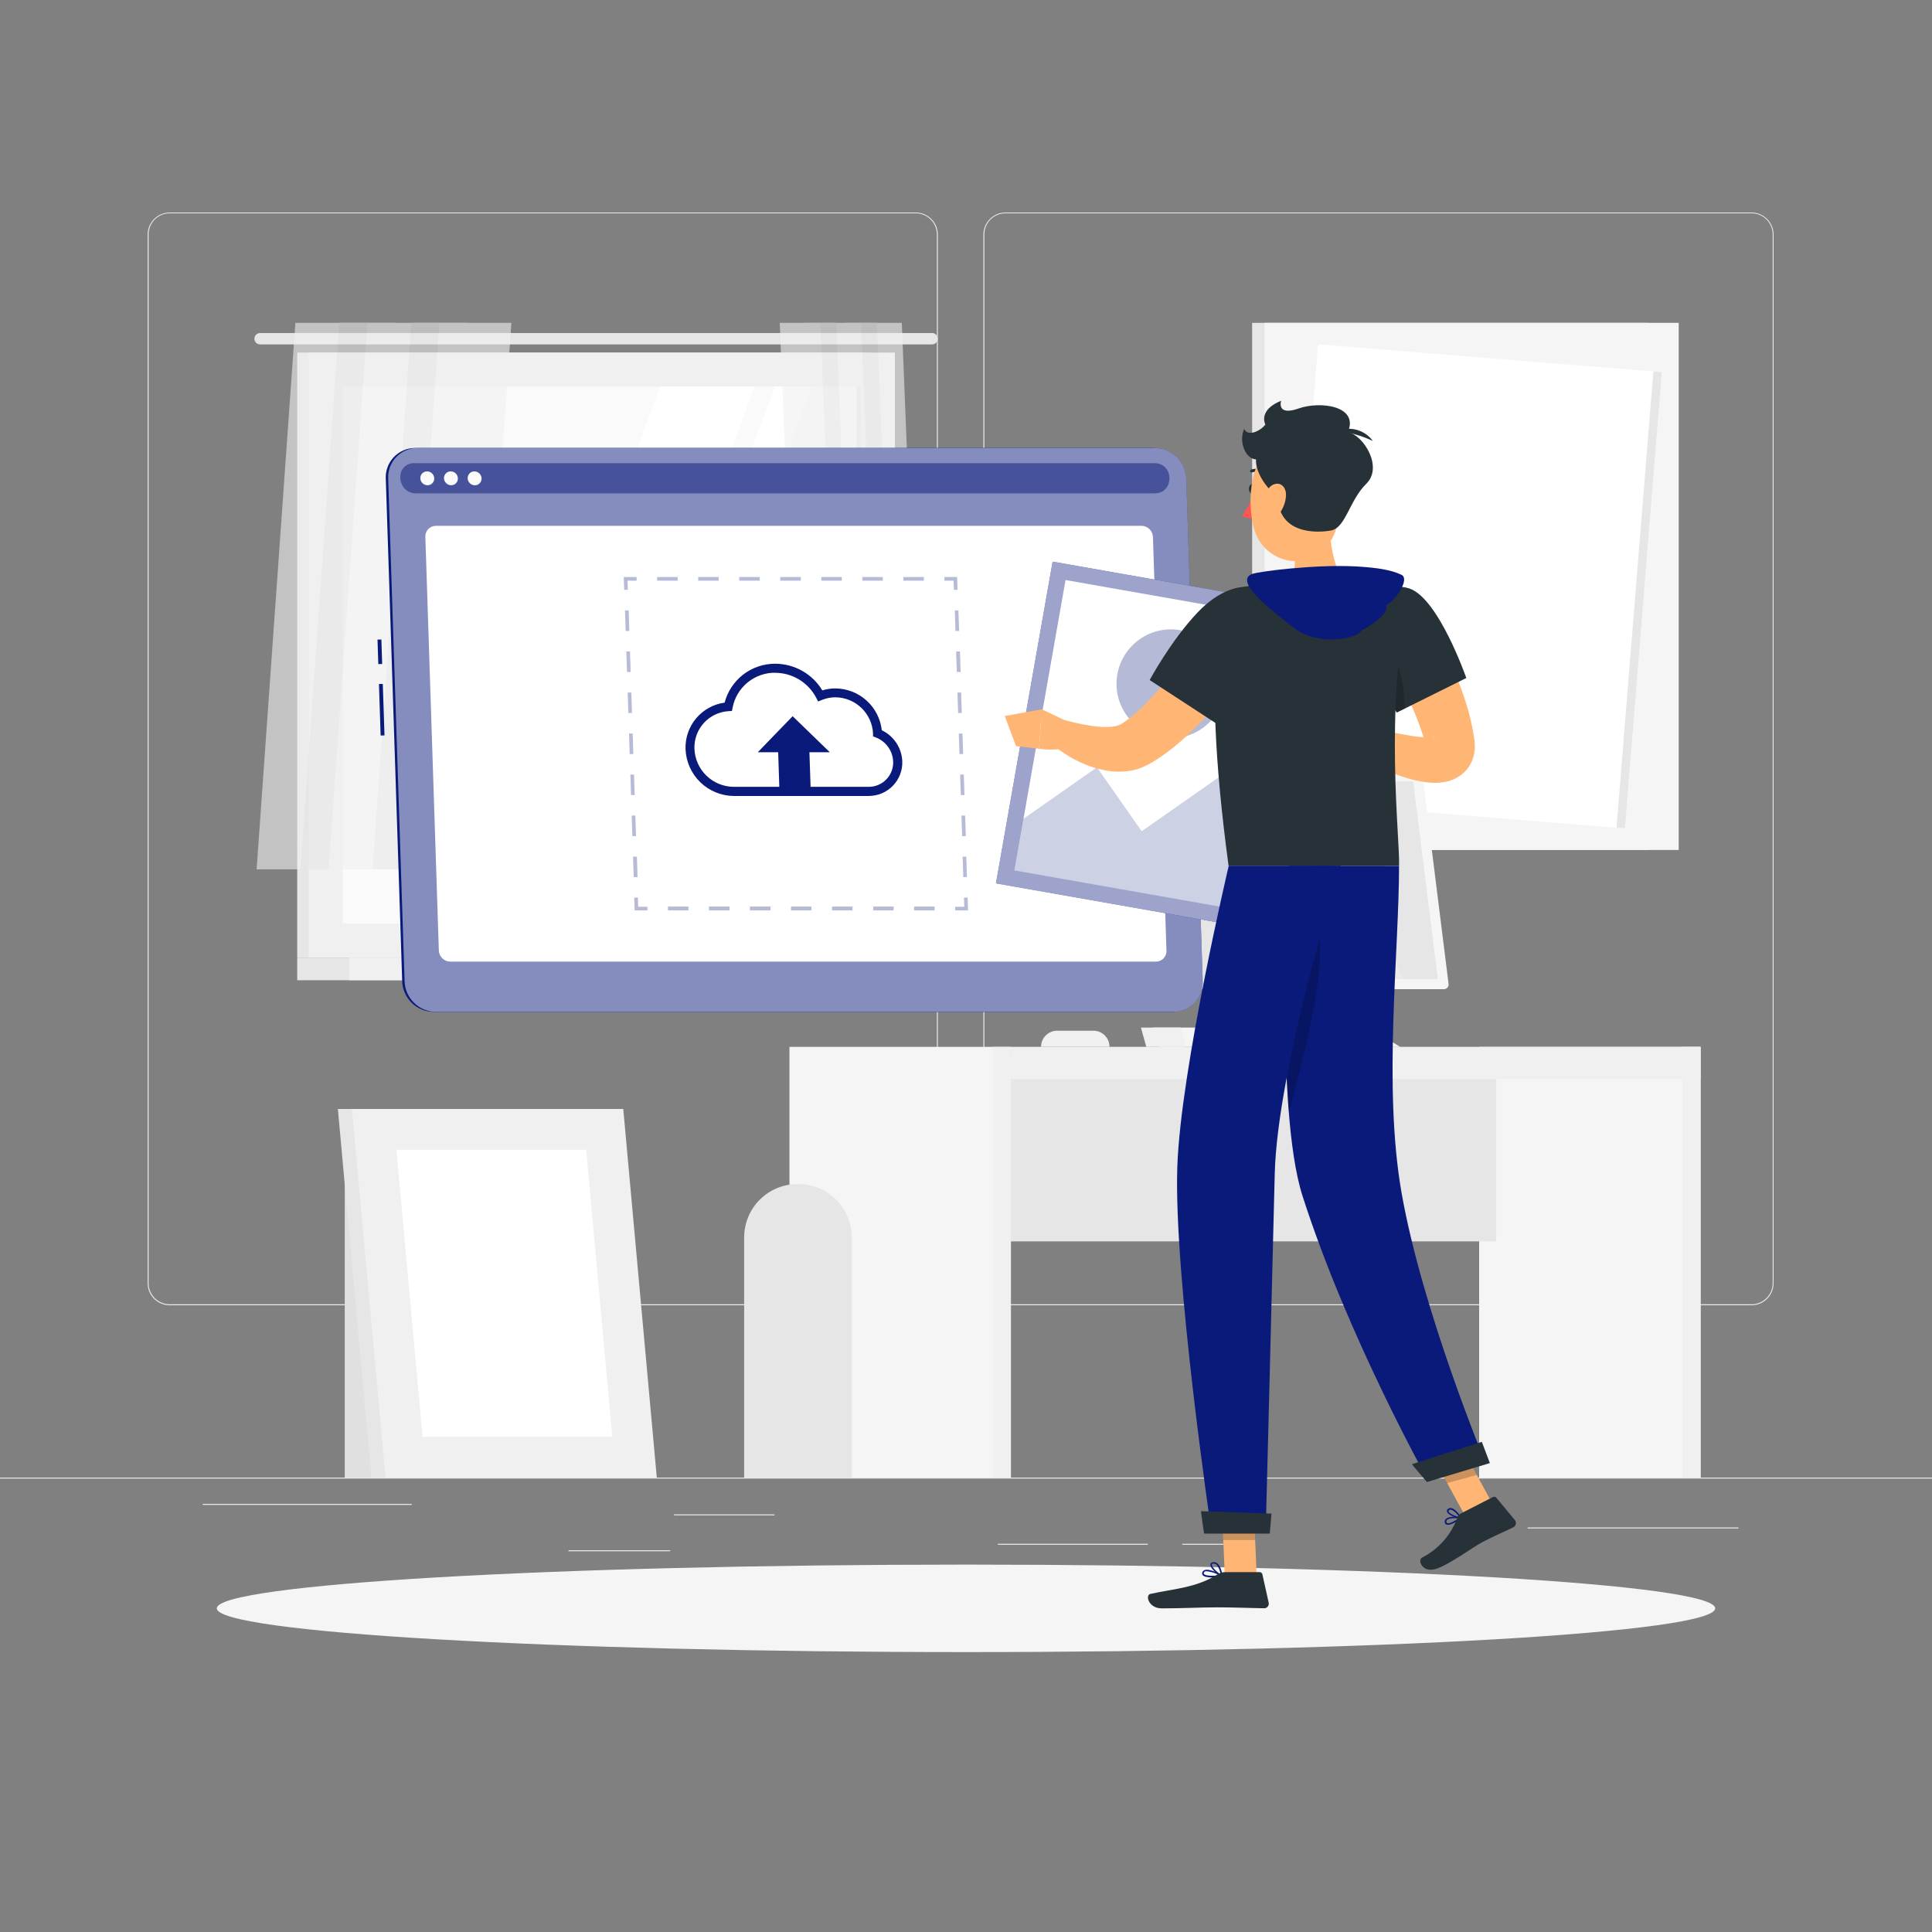 <svg width="168" height="168" viewBox="0 0 168 168" fill="none" xmlns="http://www.w3.org/2000/svg">
<rect x="0" y="0" width="168" height="168" fill="#808080" stroke="none"/>
<path d="M168 128.487H0V128.571H168V128.487Z" fill="#EBEBEB"/>
<path d="M79.632 113.501H14.754C14.246 113.5 13.758 113.298 13.399 112.938C13.04 112.578 12.839 112.091 12.839 111.583V20.382C12.843 19.877 13.047 19.394 13.405 19.038C13.764 18.682 14.248 18.481 14.754 18.48H79.632C80.141 18.48 80.629 18.683 80.989 19.042C81.349 19.402 81.551 19.89 81.551 20.399V111.583C81.551 112.092 81.349 112.58 80.989 112.939C80.629 113.299 80.141 113.501 79.632 113.501ZM14.754 18.548C14.268 18.549 13.802 18.742 13.459 19.086C13.115 19.43 12.923 19.896 12.923 20.382V111.583C12.923 112.069 13.115 112.535 13.459 112.879C13.802 113.223 14.268 113.416 14.754 113.417H79.632C80.118 113.416 80.585 113.223 80.928 112.879C81.272 112.535 81.466 112.069 81.467 111.583V20.382C81.466 19.896 81.272 19.43 80.928 19.086C80.585 18.742 80.118 18.549 79.632 18.548H14.754Z" fill="#EBEBEB"/>
<path d="M152.312 113.501H87.431C86.922 113.5 86.435 113.298 86.075 112.938C85.715 112.579 85.513 112.091 85.512 111.583V20.382C85.517 19.877 85.722 19.393 86.081 19.037C86.44 18.681 86.925 18.481 87.431 18.48H152.312C152.817 18.482 153.301 18.683 153.659 19.039C154.017 19.395 154.22 19.878 154.224 20.382V111.583C154.224 112.09 154.023 112.577 153.665 112.937C153.306 113.297 152.82 113.499 152.312 113.501ZM87.431 18.548C86.944 18.549 86.478 18.742 86.134 19.086C85.79 19.43 85.597 19.896 85.596 20.382V111.583C85.597 112.069 85.79 112.535 86.134 112.879C86.478 113.223 86.944 113.416 87.431 113.417H152.312C152.799 113.416 153.265 113.223 153.608 112.879C153.952 112.535 154.146 112.069 154.147 111.583V20.382C154.146 19.896 153.952 19.43 153.608 19.086C153.265 18.742 152.799 18.549 152.312 18.548H87.431Z" fill="#EBEBEB"/>
<path d="M67.348 131.686H58.612V131.77H67.348V131.686Z" fill="#EBEBEB"/>
<path d="M35.804 130.775H17.627V130.859H35.804V130.775Z" fill="#EBEBEB"/>
<path d="M58.276 134.807H49.432V134.891H58.276V134.807Z" fill="#EBEBEB"/>
<path d="M99.812 134.242H86.765V134.326H99.812V134.242Z" fill="#EBEBEB"/>
<path d="M106.394 134.242H102.802V134.326H106.394V134.242Z" fill="#EBEBEB"/>
<path d="M151.17 132.824H132.838V132.908H151.17V132.824Z" fill="#EBEBEB"/>
<path d="M75.701 30.66H25.845V83.271H75.701V30.66Z" fill="#E6E6E6"/>
<path d="M81.046 28.957H22.619C22.488 28.957 22.361 29.009 22.268 29.103C22.175 29.196 22.122 29.322 22.122 29.454C22.122 29.52 22.135 29.584 22.16 29.644C22.185 29.704 22.222 29.759 22.268 29.805C22.314 29.851 22.369 29.887 22.429 29.912C22.49 29.936 22.554 29.949 22.619 29.948H81.046C81.177 29.948 81.303 29.896 81.396 29.804C81.488 29.711 81.54 29.585 81.54 29.454C81.541 29.389 81.528 29.325 81.504 29.264C81.479 29.204 81.443 29.149 81.397 29.103C81.351 29.057 81.296 29.02 81.236 28.995C81.176 28.97 81.112 28.957 81.046 28.957Z" fill="#E6E6E6"/>
<path d="M77.821 30.66H26.836V83.271H77.821V30.66Z" fill="#F0F0F0"/>
<path d="M75.701 83.272H25.845V85.237H75.701V83.272Z" fill="#E6E6E6"/>
<path d="M81.342 83.272H30.358V85.237H81.342V83.272Z" fill="#F0F0F0"/>
<path d="M74.858 80.311V33.624H29.797V80.311H74.858Z" fill="#FAFAFA"/>
<path d="M40.024 80.311L57.409 33.62H65.614L48.233 80.311H40.024Z" fill="white"/>
<path d="M49.993 80.311L67.378 33.62H70.577L53.192 80.311H49.993Z" fill="white"/>
<path d="M74.858 80.307V33.62H74.481V80.307H74.858Z" fill="#E6E6E6"/>
<g opacity="0.6">
<path d="M28.573 75.594H22.314L25.687 28.073H31.947L28.573 75.594Z" fill="#F0F0F0"/>
<path d="M31.013 75.594H26.134L29.508 28.073H34.386L31.013 75.594Z" fill="#E6E6E6"/>
<path d="M34.833 75.594H28.573L31.947 28.073H38.207L34.833 75.594Z" fill="#F0F0F0"/>
<path d="M37.273 75.594H32.394L35.771 28.073H40.646L37.273 75.594Z" fill="#E6E6E6"/>
<path d="M41.093 75.594H34.833L38.207 28.073H44.47L41.093 75.594Z" fill="#F0F0F0"/>
</g>
<g opacity="0.6">
<path d="M76.786 75.594H80.324L78.419 28.073H74.881L76.786 75.594Z" fill="#F0F0F0"/>
<path d="M75.409 75.594H78.164L76.259 28.073H73.5L75.409 75.594Z" fill="#E6E6E6"/>
<path d="M73.248 75.594H76.786L74.881 28.073H71.343L73.248 75.594Z" fill="#F0F0F0"/>
<path d="M71.87 75.594H74.626L72.721 28.073H69.962L71.87 75.594Z" fill="#E6E6E6"/>
<path d="M69.71 75.594H73.248L71.343 28.073H67.805L69.71 75.594Z" fill="#F0F0F0"/>
</g>
<path d="M143.358 28.073H108.881V73.91H143.358V28.073Z" fill="#E6E6E6"/>
<path d="M145.975 28.073H109.956V73.91H145.975V28.073Z" fill="#F5F5F5"/>
<path d="M114.623 29.945L111.417 69.618L141.304 72.033L144.51 32.36L114.623 29.945Z" fill="white"/>
<path d="M143.771 32.299L140.565 71.973L141.302 72.032L144.508 32.359L143.771 32.299Z" fill="#E6E6E6"/>
<path d="M147.877 91.033H128.621V128.487H147.877V91.033Z" fill="#F5F5F5"/>
<path d="M147.877 91.033H146.288V128.487H147.877V91.033Z" fill="#F0F0F0"/>
<path d="M85.767 107.947H130.106V92.098H85.767V107.947Z" fill="#E6E6E6"/>
<path d="M87.901 93.839L147.874 93.839V91.03L87.901 91.03V93.839Z" fill="#F0F0F0"/>
<path d="M87.904 91.033H68.648V128.487H87.904V91.033Z" fill="#F5F5F5"/>
<path d="M69.343 102.964H69.431C70.66 102.964 71.838 103.452 72.707 104.321C73.576 105.19 74.064 106.368 74.064 107.597V128.486H64.71V107.597C64.71 106.368 65.198 105.19 66.067 104.321C66.936 103.452 68.115 102.964 69.343 102.964Z" fill="#E6E6E6"/>
<path d="M87.904 91.033H86.315V128.487H87.904V91.033Z" fill="#F0F0F0"/>
<path d="M109.576 91.033H105.423L106.431 82.945H110.588L109.576 91.033Z" fill="#F0F0F0"/>
<path d="M110.497 91.033H106.341L107.352 82.945H111.505L110.497 91.033Z" fill="#F5F5F5"/>
<path d="M111.001 86.987H106.848L107.352 82.945H111.505L111.001 86.987Z" fill="#F0F0F0"/>
<path d="M95.736 86.016H125.123C125.181 86.016 125.238 86.004 125.29 85.98C125.343 85.956 125.389 85.922 125.428 85.879C125.466 85.835 125.494 85.785 125.511 85.73C125.528 85.674 125.533 85.616 125.526 85.559L123.262 67.442C123.249 67.344 123.202 67.253 123.127 67.188C123.053 67.122 122.957 67.086 122.858 67.086H93.472C93.415 67.087 93.359 67.1 93.308 67.124C93.257 67.147 93.211 67.181 93.173 67.224C93.136 67.266 93.107 67.316 93.09 67.369C93.073 67.423 93.066 67.48 93.072 67.536L95.33 85.68C95.347 85.775 95.398 85.861 95.472 85.922C95.546 85.984 95.64 86.017 95.736 86.016Z" fill="#F0F0F0"/>
<path d="M96.173 86.016H125.56C125.617 86.016 125.674 86.004 125.727 85.98C125.779 85.956 125.826 85.922 125.864 85.879C125.903 85.835 125.931 85.785 125.948 85.73C125.965 85.674 125.97 85.616 125.963 85.559L123.698 67.442C123.686 67.344 123.638 67.253 123.564 67.188C123.49 67.122 123.394 67.086 123.295 67.086H93.909C93.851 67.086 93.794 67.098 93.741 67.122C93.689 67.146 93.641 67.18 93.603 67.223C93.565 67.266 93.536 67.317 93.518 67.372C93.501 67.427 93.496 67.486 93.502 67.543L95.76 85.68C95.778 85.776 95.829 85.863 95.905 85.924C95.98 85.986 96.076 86.019 96.173 86.016Z" fill="#F5F5F5"/>
<path d="M125.015 85.008L122.895 68.051C122.891 68.023 122.877 67.998 122.856 67.98C122.835 67.963 122.809 67.953 122.781 67.953H94.557C94.541 67.953 94.525 67.956 94.51 67.963C94.495 67.969 94.482 67.979 94.471 67.991C94.46 68.003 94.452 68.017 94.447 68.033C94.442 68.048 94.441 68.065 94.443 68.081L96.563 85.039C96.567 85.066 96.581 85.091 96.602 85.109C96.623 85.127 96.65 85.136 96.677 85.136H124.901C124.917 85.136 124.933 85.133 124.948 85.126C124.963 85.12 124.976 85.11 124.987 85.098C124.998 85.086 125.006 85.072 125.011 85.056C125.016 85.041 125.017 85.025 125.015 85.008Z" fill="#E6E6E6"/>
<path d="M122.005 85.149L114.546 67.963H108.004L115.463 85.149H122.005Z" fill="#EBEBEB"/>
<path d="M114.203 85.149L106.744 67.963H104.388L111.848 85.149H114.203Z" fill="#EBEBEB"/>
<path d="M114.267 91.033H107.5V90.949C107.5 90.771 107.571 90.6 107.697 90.474C107.823 90.348 107.994 90.277 108.172 90.277H113.595C113.773 90.277 113.944 90.348 114.07 90.474C114.196 90.6 114.267 90.771 114.267 90.949V91.033Z" fill="#F5F5F5"/>
<path d="M108.293 91.033H103.703V90.949C103.703 90.771 103.774 90.6 103.9 90.474C104.026 90.348 104.197 90.277 104.375 90.277H107.617C107.796 90.277 107.967 90.348 108.093 90.474C108.219 90.6 108.289 90.771 108.289 90.949V91.033H108.293Z" fill="#F0F0F0"/>
<path d="M121.753 91.032H100.833L100.269 89.353H119.031L121.753 91.032Z" fill="#F5F5F5"/>
<path d="M103.135 91.032H99.678L99.211 89.353H102.668L103.135 91.032Z" fill="#F0F0F0"/>
<path d="M96.479 91.029H90.525C90.525 90.657 90.673 90.3 90.936 90.036C91.2 89.773 91.557 89.625 91.93 89.625H95.075C95.447 89.625 95.804 89.773 96.068 90.036C96.331 90.3 96.479 90.657 96.479 91.029Z" fill="#F0F0F0"/>
<path d="M29.978 128.487H35.814V101.362H29.978L29.978 128.487Z" fill="#E0E0E0"/>
<path d="M55.89 128.487H32.296L29.38 96.433H52.974L55.89 128.487Z" fill="#E6E6E6"/>
<path d="M57.113 128.487H33.519L30.599 96.433H54.197L57.113 128.487Z" fill="#F0F0F0"/>
<path d="M36.745 124.939L34.47 99.981H50.971L53.242 124.939H36.745Z" fill="white"/>
<path d="M84 143.66C119.98 143.66 149.147 141.957 149.147 139.856C149.147 137.756 119.98 136.053 84 136.053C48.02 136.053 18.853 137.756 18.853 139.856C18.853 141.957 48.02 143.66 84 143.66Z" fill="#F5F5F5"/>
<path d="M33.288 59.471L32.953 59.481L33.099 63.958L33.435 63.947L33.288 59.471Z" fill="#091A7A"/>
<path d="M33.163 55.607L32.827 55.618L32.896 57.747L33.232 57.736L33.163 55.607Z" fill="#091A7A"/>
<path d="M37.699 87.989H101.828C102.171 87.99 102.51 87.922 102.826 87.789C103.142 87.656 103.428 87.46 103.666 87.214C103.904 86.968 104.09 86.675 104.213 86.355C104.335 86.035 104.391 85.694 104.378 85.351L102.95 41.594C102.922 40.889 102.623 40.222 102.117 39.731C101.61 39.24 100.934 38.962 100.229 38.956H36.1C35.757 38.955 35.417 39.022 35.101 39.155C34.785 39.288 34.499 39.484 34.261 39.73C34.022 39.977 33.836 40.269 33.713 40.589C33.59 40.909 33.533 41.251 33.546 41.594L34.974 85.344C35.002 86.051 35.3 86.719 35.807 87.212C36.315 87.704 36.992 87.982 37.699 87.989Z" fill="#091A7A"/>
<path d="M37.904 87.989H102.033C102.376 87.99 102.716 87.922 103.032 87.789C103.348 87.656 103.634 87.461 103.872 87.214C104.111 86.968 104.297 86.676 104.42 86.356C104.543 86.035 104.6 85.694 104.587 85.351L103.152 41.594C103.123 40.889 102.824 40.221 102.317 39.73C101.809 39.24 101.133 38.962 100.427 38.956H36.305C35.962 38.955 35.623 39.022 35.307 39.155C34.991 39.288 34.705 39.484 34.467 39.73C34.228 39.977 34.043 40.269 33.92 40.589C33.798 40.91 33.742 41.251 33.755 41.594L35.183 85.344C35.209 86.05 35.507 86.719 36.014 87.211C36.521 87.704 37.198 87.982 37.904 87.989Z" fill="#091A7A"/>
<path opacity="0.5" d="M37.904 87.989H102.033C102.376 87.99 102.716 87.922 103.032 87.789C103.348 87.656 103.634 87.461 103.872 87.214C104.111 86.968 104.297 86.676 104.42 86.356C104.543 86.035 104.6 85.694 104.587 85.351L103.152 41.594C103.123 40.889 102.824 40.221 102.317 39.73C101.809 39.24 101.133 38.962 100.427 38.956H36.305C35.962 38.955 35.623 39.022 35.307 39.155C34.991 39.288 34.705 39.484 34.467 39.73C34.228 39.977 34.043 40.269 33.92 40.589C33.798 40.91 33.742 41.251 33.755 41.594L35.183 85.344C35.209 86.05 35.507 86.719 36.014 87.211C36.521 87.704 37.198 87.982 37.904 87.989Z" fill="white"/>
<path opacity="0.5" d="M100.272 40.273H36.14H35.925C34.282 40.408 34.517 42.901 36.174 42.901H100.414C102.067 42.901 102.141 40.408 100.487 40.273C100.417 40.277 100.343 40.273 100.272 40.273Z" fill="#091A7A"/>
<path d="M37.76 41.594C37.762 41.672 37.749 41.75 37.721 41.824C37.693 41.897 37.65 41.963 37.595 42.019C37.541 42.076 37.475 42.12 37.403 42.15C37.331 42.181 37.253 42.196 37.175 42.196C37.013 42.195 36.858 42.132 36.742 42.02C36.626 41.908 36.557 41.755 36.55 41.594C36.547 41.516 36.559 41.437 36.587 41.364C36.615 41.29 36.658 41.223 36.713 41.166C36.767 41.11 36.833 41.065 36.906 41.035C36.978 41.004 37.056 40.989 37.135 40.989C37.297 40.989 37.453 41.052 37.569 41.165C37.686 41.278 37.754 41.432 37.76 41.594Z" fill="#FAFAFA"/>
<path d="M39.816 41.594C39.819 41.672 39.806 41.751 39.778 41.824C39.75 41.897 39.708 41.964 39.653 42.02C39.598 42.077 39.533 42.121 39.46 42.151C39.388 42.181 39.31 42.197 39.231 42.196C39.07 42.194 38.916 42.131 38.799 42.019C38.683 41.907 38.614 41.755 38.606 41.594C38.603 41.516 38.616 41.437 38.644 41.364C38.672 41.29 38.715 41.223 38.769 41.166C38.824 41.11 38.889 41.065 38.962 41.035C39.035 41.004 39.112 40.989 39.191 40.989C39.353 40.989 39.509 41.052 39.626 41.165C39.743 41.278 39.811 41.432 39.816 41.594Z" fill="#FAFAFA"/>
<path d="M41.709 42.026C41.939 41.792 41.93 41.409 41.688 41.171C41.445 40.933 41.062 40.929 40.832 41.164C40.602 41.398 40.611 41.781 40.854 42.019C41.096 42.257 41.479 42.26 41.709 42.026Z" fill="#FAFAFA"/>
<path d="M39.147 83.62H100.508C100.632 83.621 100.755 83.597 100.869 83.549C100.984 83.501 101.088 83.43 101.174 83.341C101.26 83.252 101.328 83.146 101.372 83.03C101.416 82.914 101.437 82.79 101.432 82.666L100.256 46.677C100.242 46.422 100.133 46.183 99.949 46.005C99.766 45.828 99.523 45.727 99.268 45.723H37.911C37.787 45.722 37.663 45.746 37.549 45.794C37.434 45.842 37.331 45.913 37.244 46.002C37.158 46.091 37.091 46.197 37.046 46.313C37.002 46.429 36.982 46.553 36.987 46.677L38.16 82.656C38.17 82.912 38.279 83.154 38.462 83.334C38.646 83.513 38.891 83.615 39.147 83.62Z" fill="white"/>
<g opacity="0.3">
<path d="M84.178 79.168H83.056V78.849H83.849L83.822 78.056L84.141 78.046L84.178 79.168Z" fill="#091A7A"/>
<path d="M81.272 79.168H79.487V78.832H81.272V79.168ZM77.703 79.168H75.936V78.832H77.72L77.703 79.168ZM74.135 79.168H72.351V78.832H74.135V79.168ZM70.567 79.168H68.782V78.832H70.56L70.567 79.168ZM67.002 79.168H65.214V78.832H67.002V79.168ZM63.433 79.168H61.649V78.832H63.433V79.168ZM59.865 79.168H58.081V78.832H59.865V79.168Z" fill="#091A7A"/>
<path d="M56.297 79.168H55.185L55.151 78.056L55.467 78.046L55.494 78.849H56.297V79.168Z" fill="#091A7A"/>
<path d="M55.104 76.272L55.047 74.488H55.383L55.44 76.272H55.104ZM54.99 72.704L54.929 70.919H55.248L55.306 72.704H54.99ZM54.872 69.135L54.815 67.351H55.131L55.191 69.135H54.872ZM54.755 65.57L54.697 63.786H55.017L55.074 65.57H54.755ZM54.64 62.002L54.58 60.218H54.899L54.956 62.002H54.64ZM54.523 58.43L54.465 56.649H54.781L54.842 58.434L54.523 58.43ZM54.405 54.865L54.348 53.081H54.667L54.724 54.865H54.405Z" fill="#091A7A"/>
<path d="M54.277 51.294L54.24 50.175H55.359V50.494H54.57L54.593 51.284L54.277 51.294Z" fill="#091A7A"/>
<path d="M80.338 50.494H78.553V50.175H80.338V50.494ZM76.769 50.494H74.985V50.175H76.769V50.494ZM73.201 50.494H71.417V50.175H73.201V50.494ZM69.633 50.494H67.849V50.175H69.633V50.494ZM66.064 50.494H64.28V50.175H66.064V50.494ZM62.496 50.494H60.712V50.175H62.496V50.494ZM58.928 50.494H57.144V50.175H58.928V50.494Z" fill="#091A7A"/>
<path d="M82.948 51.294L82.921 50.494H82.122V50.175H83.231L83.267 51.284L82.948 51.294Z" fill="#091A7A"/>
<path d="M83.765 76.272L83.708 74.488H84.024L84.084 76.272H83.765ZM83.664 72.704L83.607 70.919H83.926L83.984 72.704H83.664ZM83.55 69.138L83.49 67.354H83.809L83.866 69.138H83.55ZM83.432 65.57L83.375 63.786H83.691L83.752 65.57H83.432ZM83.315 62.002L83.258 60.218H83.577L83.634 62.002H83.315ZM83.201 58.434L83.14 56.649H83.476L83.533 58.434H83.201ZM83.083 54.865L83.026 53.081H83.342L83.402 54.865H83.083Z" fill="#091A7A"/>
</g>
<path d="M75.54 69.216H63.81C62.722 69.207 61.679 68.78 60.898 68.023C60.116 67.266 59.656 66.238 59.613 65.15C59.575 64.174 59.901 63.218 60.529 62.469C61.157 61.72 62.042 61.231 63.01 61.098C63.264 60.128 63.833 59.269 64.628 58.656C65.422 58.044 66.398 57.713 67.402 57.715C68.228 57.716 69.039 57.93 69.758 58.336C70.477 58.742 71.08 59.327 71.507 60.033C71.876 59.919 72.26 59.861 72.647 59.862C73.647 59.871 74.61 60.246 75.353 60.917C76.095 61.587 76.567 62.506 76.679 63.501C77.191 63.745 77.627 64.125 77.941 64.598C78.255 65.072 78.434 65.621 78.459 66.189C78.475 66.581 78.411 66.973 78.271 67.34C78.131 67.707 77.918 68.042 77.645 68.324C77.372 68.607 77.045 68.831 76.683 68.984C76.321 69.137 75.932 69.214 75.54 69.213V69.216ZM67.402 58.498C66.53 58.492 65.683 58.792 65.009 59.344C64.334 59.896 63.873 60.666 63.706 61.522L63.648 61.821L63.346 61.841C62.523 61.891 61.752 62.262 61.199 62.874C60.645 63.485 60.354 64.289 60.386 65.114C60.42 65.998 60.794 66.835 61.43 67.451C62.066 68.067 62.915 68.414 63.8 68.42H75.529C75.817 68.422 76.102 68.366 76.367 68.255C76.632 68.144 76.871 67.981 77.071 67.774C77.271 67.568 77.427 67.323 77.529 67.054C77.632 66.786 77.678 66.499 77.666 66.212C77.645 65.755 77.491 65.315 77.223 64.944C76.955 64.574 76.585 64.289 76.158 64.126L75.916 64.032V63.773C75.873 62.932 75.511 62.139 74.903 61.556C74.296 60.972 73.489 60.643 72.647 60.635C72.246 60.634 71.848 60.711 71.477 60.863L71.141 60.998L70.977 60.682C70.637 60.026 70.124 59.477 69.494 59.093C68.863 58.709 68.14 58.505 67.402 58.505V58.498Z" fill="#091A7A"/>
<path d="M72.159 65.413L68.924 62.278L65.893 65.413H67.667L67.774 68.652H70.493L70.385 65.413H72.159Z" fill="#091A7A"/>
<path d="M123.312 52.685C123.621 53.132 123.87 53.508 124.125 53.924C124.381 54.341 124.622 54.744 124.858 55.164C125.328 55.998 125.765 56.844 126.165 57.731C126.576 58.616 126.94 59.522 127.253 60.446C127.588 61.394 127.853 62.366 128.046 63.353L128.174 64.119L128.191 64.216L128.211 64.337C128.211 64.455 128.238 64.555 128.241 64.673C128.248 64.805 128.248 64.938 128.241 65.07L128.224 65.281L128.187 65.516C128.159 65.683 128.116 65.847 128.06 66.007C127.998 66.184 127.919 66.356 127.825 66.518C127.636 66.847 127.384 67.135 127.082 67.364C126.638 67.702 126.117 67.924 125.567 68.01C125.205 68.069 124.837 68.087 124.471 68.063C124.172 68.049 123.875 68.015 123.581 67.959C123.062 67.859 122.549 67.728 122.045 67.566C121.125 67.258 120.227 66.887 119.357 66.457C118.499 66.043 117.667 65.579 116.864 65.066L117.832 62.922C119.501 63.374 121.192 63.739 122.899 64.018C123.276 64.075 123.656 64.107 124.038 64.115C124.282 64.136 124.527 64.109 124.76 64.035C124.78 64.018 124.703 63.994 124.481 64.142C124.297 64.277 124.157 64.463 124.078 64.676C124.057 64.729 124.04 64.783 124.028 64.838L124.008 64.945C124.009 64.964 124.009 64.983 124.008 65.002C124.008 65.019 124.008 65.002 124.008 65.002V64.959V64.888L123.856 64.324C123.369 62.746 122.737 61.218 121.968 59.757C121.588 58.998 121.172 58.249 120.748 57.506C120.537 57.133 120.318 56.767 120.1 56.401C119.882 56.035 119.646 55.651 119.451 55.346L123.312 52.685Z" fill="#FFB573"/>
<path d="M118.201 63.104L116.743 61.652L115.295 64.881C115.295 64.881 116.666 65.644 117.885 65.09L118.201 63.104Z" fill="#FFB573"/>
<path d="M114.589 60.493L113.514 63.221L115.292 64.881L116.743 61.652L114.589 60.493Z" fill="#FFB573"/>
<path d="M119.509 53.766L91.534 48.838L86.606 76.813L114.581 81.74L119.509 53.766Z" fill="#091A7A"/>
<path opacity="0.6" d="M119.509 53.766L91.534 48.838L86.606 76.813L114.581 81.74L119.509 53.766Z" fill="white"/>
<path d="M117.906 54.885L92.655 50.437L88.207 75.688L113.458 80.136L117.906 54.885Z" fill="white"/>
<path opacity="0.3" d="M104.54 63.339C106.681 61.839 107.201 58.887 105.701 56.745C104.201 54.604 101.249 54.084 99.107 55.584C96.966 57.084 96.446 60.036 97.946 62.177C99.446 64.319 102.398 64.839 104.54 63.339Z" fill="#091A7A"/>
<path opacity="0.2" d="M107.742 66.353L99.278 72.28L95.387 66.722L89 71.194L88.207 75.693L113.457 80.139L114.25 75.643L107.742 66.353Z" fill="#091A7A"/>
<path d="M109.129 42.507C109.129 42.732 109.022 42.917 108.874 42.92C108.726 42.923 108.605 42.742 108.602 42.52C108.598 42.298 108.713 42.11 108.857 42.11C109.002 42.11 109.126 42.285 109.129 42.507Z" fill="#263238"/>
<path d="M109.042 42.914C108.788 43.603 108.443 44.254 108.014 44.849C108.169 44.955 108.345 45.026 108.53 45.056C108.715 45.087 108.905 45.077 109.086 45.028L109.042 42.914Z" fill="#FF5652"/>
<path d="M109.919 41.251C109.884 41.258 109.848 41.25 109.818 41.23C109.687 41.131 109.533 41.065 109.37 41.038C109.207 41.012 109.04 41.026 108.884 41.079C108.852 41.093 108.815 41.093 108.783 41.079C108.75 41.065 108.724 41.039 108.711 41.007C108.698 40.974 108.698 40.938 108.711 40.906C108.725 40.873 108.751 40.847 108.783 40.834C108.981 40.768 109.192 40.75 109.398 40.782C109.604 40.813 109.8 40.893 109.969 41.015C109.998 41.035 110.017 41.065 110.023 41.099C110.03 41.133 110.022 41.168 110.003 41.197C109.983 41.225 109.953 41.244 109.919 41.251Z" fill="#263238"/>
<path d="M115.607 43.36C115.466 45.423 115.628 49.586 117.203 50.752C117.203 50.752 116.817 52.432 113.077 52.906C108.968 53.42 110.856 51.112 110.856 51.112C113.034 50.292 112.768 48.636 112.18 47.12L115.607 43.36Z" fill="#FFB573"/>
<path d="M125.795 132.575H125.772C125.722 132.549 125.682 132.508 125.656 132.458C125.631 132.408 125.622 132.352 125.63 132.296C125.631 132.252 125.642 132.209 125.662 132.169C125.682 132.13 125.71 132.095 125.745 132.068C126.06 131.799 126.981 131.917 127.021 131.92C127.034 131.922 127.045 131.928 127.055 131.936C127.064 131.945 127.071 131.955 127.075 131.967C127.079 131.979 127.079 131.992 127.075 132.004C127.072 132.016 127.065 132.026 127.055 132.034C126.84 132.209 126.128 132.69 125.795 132.575ZM126.847 132.024C126.534 132.001 126.017 131.997 125.839 132.155C125.819 132.172 125.802 132.192 125.791 132.215C125.779 132.238 125.772 132.264 125.772 132.29C125.772 132.414 125.819 132.438 125.835 132.448C126 132.532 126.507 132.276 126.847 132.024Z" fill="#091A7A"/>
<path d="M126.548 131.94C126.212 131.829 125.876 131.638 125.825 131.443C125.812 131.395 125.815 131.345 125.835 131.299C125.854 131.254 125.889 131.217 125.933 131.194C125.974 131.166 126.021 131.147 126.07 131.138C126.119 131.129 126.17 131.131 126.218 131.144C126.625 131.228 127.048 131.913 127.068 131.94C127.075 131.95 127.079 131.962 127.079 131.974C127.079 131.986 127.075 131.997 127.068 132.007C127.063 132.018 127.055 132.027 127.045 132.033C127.035 132.038 127.023 132.041 127.011 132.041C126.853 132.029 126.697 131.995 126.548 131.94ZM126.239 131.285H126.191C126.16 131.277 126.127 131.275 126.095 131.281C126.063 131.287 126.033 131.3 126.007 131.318C125.936 131.365 125.946 131.402 125.95 131.419C126.003 131.597 126.527 131.846 126.88 131.91C126.726 131.648 126.504 131.432 126.239 131.285Z" fill="#091A7A"/>
<path d="M105.393 137.169C105.037 137.169 104.694 137.118 104.577 136.96C104.547 136.918 104.531 136.868 104.531 136.816C104.531 136.764 104.547 136.714 104.577 136.671C104.6 136.634 104.63 136.601 104.666 136.575C104.701 136.549 104.742 136.53 104.785 136.52C105.245 136.392 106.216 136.944 106.257 136.967C106.268 136.974 106.277 136.985 106.283 136.998C106.288 137.01 106.29 137.024 106.287 137.038C106.285 137.051 106.279 137.063 106.27 137.072C106.261 137.082 106.249 137.089 106.236 137.091C105.958 137.141 105.676 137.166 105.393 137.169ZM104.953 136.631C104.91 136.626 104.868 136.626 104.825 136.631C104.799 136.637 104.773 136.649 104.752 136.665C104.73 136.681 104.711 136.701 104.697 136.725C104.65 136.806 104.667 136.846 104.697 136.87C104.825 137.048 105.527 137.051 106.041 136.98C105.705 136.793 105.335 136.674 104.953 136.631Z" fill="#091A7A"/>
<path d="M106.23 137.088H106.203C105.867 136.94 105.195 136.339 105.255 136.026C105.255 135.952 105.319 135.861 105.501 135.841C105.566 135.835 105.631 135.842 105.694 135.861C105.756 135.881 105.814 135.913 105.863 135.955C106.216 136.244 106.294 136.99 106.294 137.024C106.295 137.035 106.293 137.046 106.288 137.056C106.283 137.066 106.276 137.075 106.267 137.081C106.256 137.088 106.242 137.09 106.23 137.088ZM105.558 135.962H105.504C105.386 135.962 105.38 136.023 105.376 136.036C105.346 136.224 105.796 136.708 106.136 136.9C106.106 136.585 105.979 136.286 105.773 136.046C105.711 135.995 105.634 135.967 105.554 135.966L105.558 135.962Z" fill="#091A7A"/>
<path d="M109.277 137.024H106.505L106.23 130.606H109.002L109.277 137.024Z" fill="#FFB573"/>
<path d="M130.005 131.171L127.435 131.877L124.145 125.859L126.716 125.153L130.005 131.171Z" fill="#FFB573"/>
<path d="M127.048 131.597L129.824 130.176C129.873 130.152 129.929 130.145 129.983 130.157C130.036 130.168 130.084 130.198 130.119 130.24L131.729 132.182C131.767 132.23 131.795 132.286 131.809 132.345C131.823 132.405 131.823 132.467 131.81 132.527C131.797 132.587 131.77 132.644 131.732 132.692C131.695 132.74 131.646 132.78 131.591 132.807C130.617 133.284 130.116 133.479 128.903 134.094C128.154 134.477 125.923 136.137 124.797 136.446C123.672 136.755 123.235 135.663 123.668 135.438C125.091 134.707 126.185 133.466 126.733 131.963C126.789 131.806 126.901 131.676 127.048 131.597Z" fill="#263238"/>
<path d="M106.512 136.705H109.536C109.591 136.705 109.644 136.724 109.686 136.758C109.729 136.792 109.759 136.84 109.771 136.893L110.319 139.359C110.333 139.419 110.333 139.481 110.319 139.54C110.305 139.6 110.278 139.656 110.239 139.703C110.201 139.75 110.152 139.788 110.096 139.814C110.041 139.839 109.98 139.852 109.919 139.85C108.827 139.833 107.248 139.769 105.887 139.769C104.281 139.769 102.897 139.857 101.015 139.857C99.876 139.857 99.56 138.704 100.037 138.6C102.204 138.126 103.975 138.076 105.85 136.92C106.047 136.789 106.276 136.714 106.512 136.705Z" fill="#263238"/>
<path d="M118.433 55.886C118.722 56.629 119.041 57.355 119.364 58.037C119.915 59.216 120.466 60.244 120.866 60.953C121.222 61.595 121.457 61.961 121.457 61.961L127.505 58.957C127.505 58.957 125.066 51.945 122.519 51.162C119.915 50.399 117.126 52.543 118.433 55.886Z" fill="#263238"/>
<path opacity="0.2" d="M121.118 56.579C120.59 56.965 120.214 58.011 119.945 59.237C120.281 59.909 120.617 60.497 120.866 60.954C121.222 61.596 121.457 61.962 121.457 61.962L122.149 61.626C122.136 59.893 121.785 58.179 121.118 56.579Z" fill="black"/>
<path d="M105.632 60.359C105.632 61.299 105.655 62.338 105.706 63.483C105.843 66.591 106.183 70.465 106.831 75.28H121.655C121.76 73.006 120.328 61.901 122.526 51.176C120.885 50.861 119.227 50.653 117.56 50.551C115.46 50.43 113.356 50.43 111.256 50.551C109.818 50.699 108.392 50.956 106.992 51.32C106.992 51.32 105.628 52.862 105.632 60.359Z" fill="#263238"/>
<path d="M109.445 55.957C109.225 56.418 108.979 56.867 108.709 57.301C108.464 57.697 108.216 58.08 107.96 58.45C107.449 59.189 106.915 59.901 106.354 60.597C105.225 62.009 103.973 63.319 102.614 64.511C101.89 65.146 101.113 65.72 100.293 66.225L99.957 66.42L99.869 66.467L99.748 66.527L99.503 66.645C99.188 66.794 98.856 66.906 98.515 66.981C97.912 67.102 97.293 67.134 96.681 67.075C95.658 66.953 94.664 66.654 93.744 66.191C93.318 65.983 92.906 65.747 92.511 65.486C92.11 65.226 91.728 64.94 91.365 64.629L92.555 62.613C94.009 62.996 95.649 63.339 96.778 63.177C97.011 63.155 97.239 63.091 97.45 62.989C97.519 62.955 97.585 62.913 97.645 62.865L97.675 62.835H97.695L97.742 62.798L97.947 62.657C98.523 62.218 99.068 61.742 99.58 61.232C100.677 60.122 101.698 58.938 102.635 57.69C103.115 57.062 103.579 56.417 104.026 55.769C104.244 55.432 104.462 55.123 104.664 54.804C104.866 54.485 105.067 54.159 105.171 53.954L109.445 55.957Z" fill="#FFB573"/>
<path d="M93.146 62.893L90.589 61.68L90.357 65.11C90.357 65.11 92.346 65.446 93.398 64.677L93.146 62.893Z" fill="#FFB573"/>
<path d="M87.367 62.264L88.351 64.878L90.357 65.11L90.589 61.68L87.367 62.264Z" fill="#FFB573"/>
<path d="M111.276 54.139C111.189 56.791 105.732 62.892 105.732 62.892L99.97 59.136C99.97 59.136 101.808 55.709 104.16 53.232C107.752 49.503 111.381 50.961 111.276 54.139Z" fill="#263238"/>
<path opacity="0.2" d="M106.23 130.606L106.371 133.916H109.146L109.005 130.606H106.23Z" fill="black"/>
<path opacity="0.2" d="M126.716 125.153L124.145 125.862L125.842 128.964L128.412 128.255L126.716 125.153Z" fill="black"/>
<path d="M116.592 41.879C116.481 44.627 116.558 46.247 115.201 47.682C113.158 49.842 109.744 48.656 109.032 45.931C108.39 43.475 108.679 39.393 111.344 38.243C111.93 37.987 112.572 37.885 113.209 37.946C113.846 38.008 114.457 38.232 114.983 38.596C115.509 38.96 115.933 39.453 116.215 40.028C116.496 40.603 116.626 41.24 116.592 41.879Z" fill="#FFB573"/>
<path d="M111.105 43.189C110.114 42.483 109.143 41.029 109.22 39.947C108.303 39.91 107.688 38.398 108.192 37.296C108.508 38.005 109.6 37.484 110.027 36.923C109.798 36.382 109.835 35.485 111.404 34.85C111.273 35.307 111.34 36.076 112.916 35.522C114.828 34.85 118.188 35.3 117.204 37.575C118.548 37.82 120.298 40.599 118.813 42.06C117.328 43.522 117.022 45.884 115.752 46.126C114.482 46.368 111.179 46.452 111.105 43.189Z" fill="#263238"/>
<path d="M116.31 37.484C116.844 37.261 117.438 37.225 117.995 37.382C118.552 37.539 119.04 37.879 119.381 38.347C118.414 37.886 117.375 37.594 116.31 37.484Z" fill="#263238"/>
<path d="M111.827 43.072C111.8 43.682 111.572 44.267 111.179 44.735C110.655 45.346 110.08 44.99 109.963 44.268C109.858 43.619 110.006 42.517 110.658 42.171C111.31 41.825 111.851 42.336 111.827 43.072Z" fill="#FFB573"/>
<path d="M112.09 75.28C112.09 75.28 110.783 96.257 113.262 103.991C117.187 116.242 124.189 128.758 124.189 128.758L129.195 127.253C129.195 127.253 123.688 114.041 121.877 103.733C120.251 94.463 121.656 82.864 121.656 75.29L112.09 75.28Z" fill="#091A7A"/>
<path opacity="0.2" d="M111.888 79.967C113.286 79.561 114.378 79.715 114.66 80.959C115.399 84.208 113.182 92.779 112.076 96.7C111.619 91.055 111.723 84.335 111.888 79.967Z" fill="black"/>
<path d="M122.774 127.323C122.754 127.323 124.081 128.872 124.081 128.872L129.552 127.226L128.856 125.378L122.774 127.323Z" fill="#263238"/>
<path d="M106.848 75.28C106.848 75.28 102.671 92.977 102.376 101.431C102.04 110.913 105.356 133.274 105.356 133.274H110.06C110.06 133.274 110.638 110.738 110.846 102.103C111.075 92.695 116.599 75.28 116.599 75.28H106.848Z" fill="#091A7A"/>
<path d="M104.435 131.406C104.415 131.406 104.701 133.355 104.701 133.355H110.413L110.567 131.615L104.435 131.406Z" fill="#263238"/>
<path d="M108.904 49.903C109.542 49.681 114.384 49.066 117.899 49.254C119.915 49.362 121.037 49.59 121.857 49.976C122.677 50.363 121.208 52.369 120.53 52.614C120.805 53.38 119.276 54.358 118.406 54.822C118.07 55.541 114.619 56.206 112.603 54.66C111.054 53.471 107.093 50.531 108.904 49.903Z" fill="#091A7A"/>
</svg>
